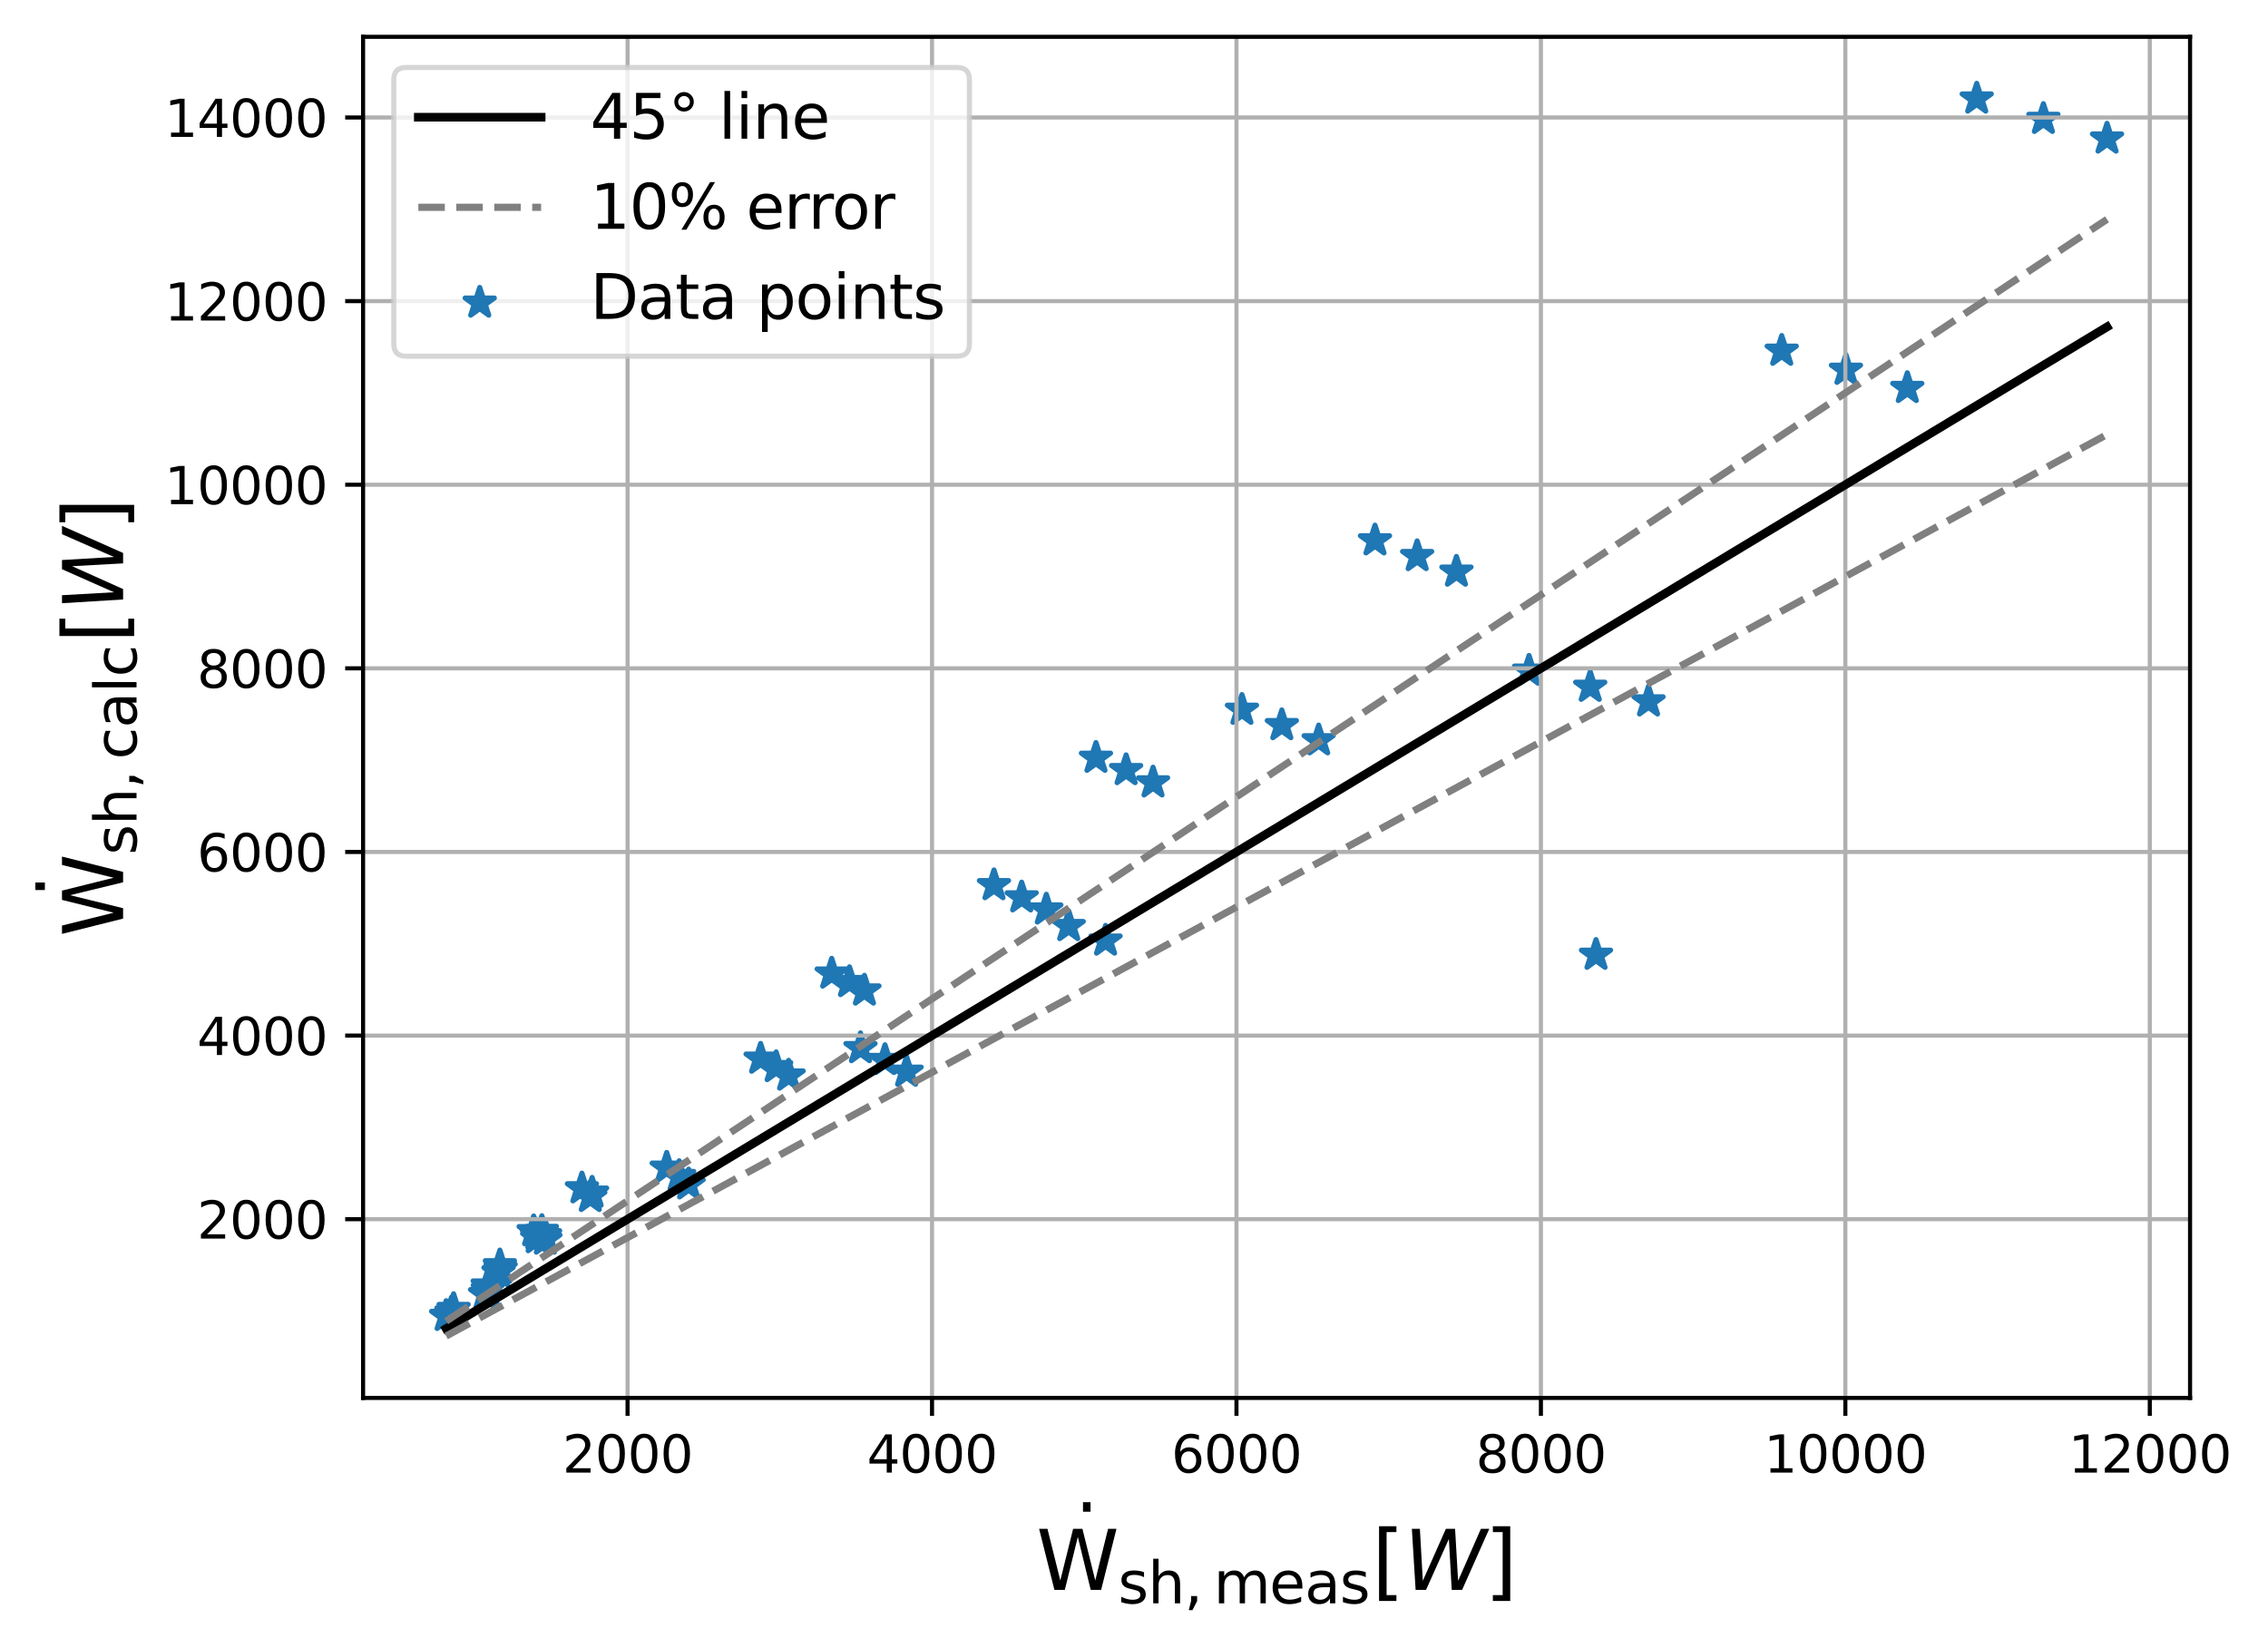 <?xml version="1.0" encoding="utf-8" standalone="no"?>
<!DOCTYPE svg PUBLIC "-//W3C//DTD SVG 1.1//EN"
  "http://www.w3.org/Graphics/SVG/1.1/DTD/svg11.dtd">
<svg xmlns:xlink="http://www.w3.org/1999/xlink" width="443.327pt" height="322.15pt" viewBox="0 0 443.327 322.15" xmlns="http://www.w3.org/2000/svg" version="1.1">
 <defs>
  <style type="text/css">*{stroke-linejoin: round; stroke-linecap: butt}</style>
 </defs>
 <g id="figure_1">
  <g id="patch_1">
   <path d="M 0 322.15 
L 443.327 322.15 
L 443.327 -0 
L 0 -0 
z
" style="fill: #ffffff"/>
  </g>
  <g id="axes_1">
   <g id="patch_2">
    <path d="M 70.972 273.312 
L 428.092 273.312 
L 428.092 7.2 
L 70.972 7.2 
z
" style="fill: #ffffff"/>
   </g>
   <g id="PathCollection_1">
    <defs>
     <path id="mf4e74b03a4" d="M 0 -3 
L -0.674 -0.927 
L -2.853 -0.927 
L -1.09 0.354 
L -1.763 2.427 
L -0 1.146 
L 1.763 2.427 
L 1.09 0.354 
L 2.853 -0.927 
L 0.674 -0.927 
z
" style="stroke: #1f77b4"/>
    </defs>
    <g clip-path="url(#pcd76a6ede9)">
     <use xlink:href="#mf4e74b03a4" x="88.663" y="255.954" style="fill: #1f77b4; stroke: #1f77b4"/>
     <use xlink:href="#mf4e74b03a4" x="95.328" y="251.369" style="fill: #1f77b4; stroke: #1f77b4"/>
     <use xlink:href="#mf4e74b03a4" x="130.32" y="228.322" style="fill: #1f77b4; stroke: #1f77b4"/>
     <use xlink:href="#mf4e74b03a4" x="168.198" y="204.952" style="fill: #1f77b4; stroke: #1f77b4"/>
     <use xlink:href="#mf4e74b03a4" x="208.902" y="181.088" style="fill: #1f77b4; stroke: #1f77b4"/>
     <use xlink:href="#mf4e74b03a4" x="298.881" y="131.156" style="fill: #1f77b4; stroke: #1f77b4"/>
     <use xlink:href="#mf4e74b03a4" x="88.247" y="256.63" style="fill: #1f77b4; stroke: #1f77b4"/>
     <use xlink:href="#mf4e74b03a4" x="95.358" y="252.211" style="fill: #1f77b4; stroke: #1f77b4"/>
     <use xlink:href="#mf4e74b03a4" x="132.76" y="229.955" style="fill: #1f77b4; stroke: #1f77b4"/>
     <use xlink:href="#mf4e74b03a4" x="172.988" y="207.271" style="fill: #1f77b4; stroke: #1f77b4"/>
     <use xlink:href="#mf4e74b03a4" x="216.103" y="183.93" style="fill: #1f77b4; stroke: #1f77b4"/>
     <use xlink:href="#mf4e74b03a4" x="310.842" y="134.306" style="fill: #1f77b4; stroke: #1f77b4"/>
     <use xlink:href="#mf4e74b03a4" x="87.205" y="257.309" style="fill: #1f77b4; stroke: #1f77b4"/>
     <use xlink:href="#mf4e74b03a4" x="94.822" y="253.056" style="fill: #1f77b4; stroke: #1f77b4"/>
     <use xlink:href="#mf4e74b03a4" x="134.605" y="231.585" style="fill: #1f77b4; stroke: #1f77b4"/>
     <use xlink:href="#mf4e74b03a4" x="177.213" y="209.564" style="fill: #1f77b4; stroke: #1f77b4"/>
     <use xlink:href="#mf4e74b03a4" x="311.973" y="186.7" style="fill: #1f77b4; stroke: #1f77b4"/>
     <use xlink:href="#mf4e74b03a4" x="322.238" y="137.167" style="fill: #1f77b4; stroke: #1f77b4"/>
     <use xlink:href="#mf4e74b03a4" x="97.709" y="247.411" style="fill: #1f77b4; stroke: #1f77b4"/>
     <use xlink:href="#mf4e74b03a4" x="105.921" y="240.693" style="fill: #1f77b4; stroke: #1f77b4"/>
     <use xlink:href="#mf4e74b03a4" x="148.679" y="207.012" style="fill: #1f77b4; stroke: #1f77b4"/>
     <use xlink:href="#mf4e74b03a4" x="194.293" y="173.092" style="fill: #1f77b4; stroke: #1f77b4"/>
     <use xlink:href="#mf4e74b03a4" x="242.763" y="138.804" style="fill: #1f77b4; stroke: #1f77b4"/>
     <use xlink:href="#mf4e74b03a4" x="348.274" y="68.602" style="fill: #1f77b4; stroke: #1f77b4"/>
     <use xlink:href="#mf4e74b03a4" x="97.857" y="248.088" style="fill: #1f77b4; stroke: #1f77b4"/>
     <use xlink:href="#mf4e74b03a4" x="106.546" y="241.537" style="fill: #1f77b4; stroke: #1f77b4"/>
     <use xlink:href="#mf4e74b03a4" x="151.714" y="208.664" style="fill: #1f77b4; stroke: #1f77b4"/>
     <use xlink:href="#mf4e74b03a4" x="199.708" y="175.477" style="fill: #1f77b4; stroke: #1f77b4"/>
     <use xlink:href="#mf4e74b03a4" x="250.559" y="141.807" style="fill: #1f77b4; stroke: #1f77b4"/>
     <use xlink:href="#mf4e74b03a4" x="360.83" y="72.329" style="fill: #1f77b4; stroke: #1f77b4"/>
     <use xlink:href="#mf4e74b03a4" x="97.441" y="248.767" style="fill: #1f77b4; stroke: #1f77b4"/>
     <use xlink:href="#mf4e74b03a4" x="106.605" y="242.384" style="fill: #1f77b4; stroke: #1f77b4"/>
     <use xlink:href="#mf4e74b03a4" x="154.154" y="210.316" style="fill: #1f77b4; stroke: #1f77b4"/>
     <use xlink:href="#mf4e74b03a4" x="204.528" y="177.849" style="fill: #1f77b4; stroke: #1f77b4"/>
     <use xlink:href="#mf4e74b03a4" x="257.76" y="144.768" style="fill: #1f77b4; stroke: #1f77b4"/>
     <use xlink:href="#mf4e74b03a4" x="372.821" y="75.881" style="fill: #1f77b4; stroke: #1f77b4"/>
     <use xlink:href="#mf4e74b03a4" x="104.314" y="240.746" style="fill: #1f77b4; stroke: #1f77b4"/>
     <use xlink:href="#mf4e74b03a4" x="113.747" y="232.363" style="fill: #1f77b4; stroke: #1f77b4"/>
     <use xlink:href="#mf4e74b03a4" x="162.574" y="190.373" style="fill: #1f77b4; stroke: #1f77b4"/>
     <use xlink:href="#mf4e74b03a4" x="214.228" y="148.181" style="fill: #1f77b4; stroke: #1f77b4"/>
     <use xlink:href="#mf4e74b03a4" x="268.769" y="105.677" style="fill: #1f77b4; stroke: #1f77b4"/>
     <use xlink:href="#mf4e74b03a4" x="386.39" y="19.296" style="fill: #1f77b4; stroke: #1f77b4"/>
     <use xlink:href="#mf4e74b03a4" x="104.939" y="241.423" style="fill: #1f77b4; stroke: #1f77b4"/>
     <use xlink:href="#mf4e74b03a4" x="115.74" y="233.207" style="fill: #1f77b4; stroke: #1f77b4"/>
     <use xlink:href="#mf4e74b03a4" x="166.055" y="192.033" style="fill: #1f77b4; stroke: #1f77b4"/>
     <use xlink:href="#mf4e74b03a4" x="220.12" y="150.594" style="fill: #1f77b4; stroke: #1f77b4"/>
     <use xlink:href="#mf4e74b03a4" x="277.011" y="108.75" style="fill: #1f77b4; stroke: #1f77b4"/>
     <use xlink:href="#mf4e74b03a4" x="399.422" y="23.269" style="fill: #1f77b4; stroke: #1f77b4"/>
     <use xlink:href="#mf4e74b03a4" x="104.999" y="242.102" style="fill: #1f77b4; stroke: #1f77b4"/>
     <use xlink:href="#mf4e74b03a4" x="115.383" y="234.055" style="fill: #1f77b4; stroke: #1f77b4"/>
     <use xlink:href="#mf4e74b03a4" x="168.971" y="193.694" style="fill: #1f77b4; stroke: #1f77b4"/>
     <use xlink:href="#mf4e74b03a4" x="225.386" y="152.999" style="fill: #1f77b4; stroke: #1f77b4"/>
     <use xlink:href="#mf4e74b03a4" x="284.688" y="111.793" style="fill: #1f77b4; stroke: #1f77b4"/>
     <use xlink:href="#mf4e74b03a4" x="411.86" y="27.115" style="fill: #1f77b4; stroke: #1f77b4"/>
    </g>
   </g>
   <g id="matplotlib.axis_1">
    <g id="xtick_1">
     <g id="line2d_1">
      <path d="M 122.673 273.312 
L 122.673 7.2 
" clip-path="url(#pcd76a6ede9)" style="fill: none; stroke: #b0b0b0; stroke-width: 0.8; stroke-linecap: square"/>
     </g>
     <g id="line2d_2">
      <defs>
       <path id="m038e450521" d="M 0 0 
L 0 3.5 
" style="stroke: #000000; stroke-width: 0.8"/>
      </defs>
      <g>
       <use xlink:href="#m038e450521" x="122.673" y="273.312" style="stroke: #000000; stroke-width: 0.8"/>
      </g>
     </g>
     <g id="text_1">
      <!-- 2000 -->
      <g transform="translate(109.948 287.91) scale(0.1 -0.1)">
       <defs>
        <path id="DejaVuSans-32" d="M 1228 531 
L 3431 531 
L 3431 0 
L 469 0 
L 469 531 
Q 828 903 1448 1529 
Q 2069 2156 2228 2338 
Q 2531 2678 2651 2914 
Q 2772 3150 2772 3378 
Q 2772 3750 2511 3984 
Q 2250 4219 1831 4219 
Q 1534 4219 1204 4116 
Q 875 4013 500 3803 
L 500 4441 
Q 881 4594 1212 4672 
Q 1544 4750 1819 4750 
Q 2544 4750 2975 4387 
Q 3406 4025 3406 3419 
Q 3406 3131 3298 2873 
Q 3191 2616 2906 2266 
Q 2828 2175 2409 1742 
Q 1991 1309 1228 531 
z
" transform="scale(0.016)"/>
        <path id="DejaVuSans-30" d="M 2034 4250 
Q 1547 4250 1301 3770 
Q 1056 3291 1056 2328 
Q 1056 1369 1301 889 
Q 1547 409 2034 409 
Q 2525 409 2770 889 
Q 3016 1369 3016 2328 
Q 3016 3291 2770 3770 
Q 2525 4250 2034 4250 
z
M 2034 4750 
Q 2819 4750 3233 4129 
Q 3647 3509 3647 2328 
Q 3647 1150 3233 529 
Q 2819 -91 2034 -91 
Q 1250 -91 836 529 
Q 422 1150 422 2328 
Q 422 3509 836 4129 
Q 1250 4750 2034 4750 
z
" transform="scale(0.016)"/>
       </defs>
       <use xlink:href="#DejaVuSans-32"/>
       <use xlink:href="#DejaVuSans-30" x="63.623"/>
       <use xlink:href="#DejaVuSans-30" x="127.246"/>
       <use xlink:href="#DejaVuSans-30" x="190.869"/>
      </g>
     </g>
    </g>
    <g id="xtick_2">
     <g id="line2d_3">
      <path d="M 182.183 273.312 
L 182.183 7.2 
" clip-path="url(#pcd76a6ede9)" style="fill: none; stroke: #b0b0b0; stroke-width: 0.8; stroke-linecap: square"/>
     </g>
     <g id="line2d_4">
      <g>
       <use xlink:href="#m038e450521" x="182.183" y="273.312" style="stroke: #000000; stroke-width: 0.8"/>
      </g>
     </g>
     <g id="text_2">
      <!-- 4000 -->
      <g transform="translate(169.458 287.91) scale(0.1 -0.1)">
       <defs>
        <path id="DejaVuSans-34" d="M 2419 4116 
L 825 1625 
L 2419 1625 
L 2419 4116 
z
M 2253 4666 
L 3047 4666 
L 3047 1625 
L 3713 1625 
L 3713 1100 
L 3047 1100 
L 3047 0 
L 2419 0 
L 2419 1100 
L 313 1100 
L 313 1709 
L 2253 4666 
z
" transform="scale(0.016)"/>
       </defs>
       <use xlink:href="#DejaVuSans-34"/>
       <use xlink:href="#DejaVuSans-30" x="63.623"/>
       <use xlink:href="#DejaVuSans-30" x="127.246"/>
       <use xlink:href="#DejaVuSans-30" x="190.869"/>
      </g>
     </g>
    </g>
    <g id="xtick_3">
     <g id="line2d_5">
      <path d="M 241.692 273.312 
L 241.692 7.2 
" clip-path="url(#pcd76a6ede9)" style="fill: none; stroke: #b0b0b0; stroke-width: 0.8; stroke-linecap: square"/>
     </g>
     <g id="line2d_6">
      <g>
       <use xlink:href="#m038e450521" x="241.692" y="273.312" style="stroke: #000000; stroke-width: 0.8"/>
      </g>
     </g>
     <g id="text_3">
      <!-- 6000 -->
      <g transform="translate(228.967 287.91) scale(0.1 -0.1)">
       <defs>
        <path id="DejaVuSans-36" d="M 2113 2584 
Q 1688 2584 1439 2293 
Q 1191 2003 1191 1497 
Q 1191 994 1439 701 
Q 1688 409 2113 409 
Q 2538 409 2786 701 
Q 3034 994 3034 1497 
Q 3034 2003 2786 2293 
Q 2538 2584 2113 2584 
z
M 3366 4563 
L 3366 3988 
Q 3128 4100 2886 4159 
Q 2644 4219 2406 4219 
Q 1781 4219 1451 3797 
Q 1122 3375 1075 2522 
Q 1259 2794 1537 2939 
Q 1816 3084 2150 3084 
Q 2853 3084 3261 2657 
Q 3669 2231 3669 1497 
Q 3669 778 3244 343 
Q 2819 -91 2113 -91 
Q 1303 -91 875 529 
Q 447 1150 447 2328 
Q 447 3434 972 4092 
Q 1497 4750 2381 4750 
Q 2619 4750 2861 4703 
Q 3103 4656 3366 4563 
z
" transform="scale(0.016)"/>
       </defs>
       <use xlink:href="#DejaVuSans-36"/>
       <use xlink:href="#DejaVuSans-30" x="63.623"/>
       <use xlink:href="#DejaVuSans-30" x="127.246"/>
       <use xlink:href="#DejaVuSans-30" x="190.869"/>
      </g>
     </g>
    </g>
    <g id="xtick_4">
     <g id="line2d_7">
      <path d="M 301.202 273.312 
L 301.202 7.2 
" clip-path="url(#pcd76a6ede9)" style="fill: none; stroke: #b0b0b0; stroke-width: 0.8; stroke-linecap: square"/>
     </g>
     <g id="line2d_8">
      <g>
       <use xlink:href="#m038e450521" x="301.202" y="273.312" style="stroke: #000000; stroke-width: 0.8"/>
      </g>
     </g>
     <g id="text_4">
      <!-- 8000 -->
      <g transform="translate(288.477 287.91) scale(0.1 -0.1)">
       <defs>
        <path id="DejaVuSans-38" d="M 2034 2216 
Q 1584 2216 1326 1975 
Q 1069 1734 1069 1313 
Q 1069 891 1326 650 
Q 1584 409 2034 409 
Q 2484 409 2743 651 
Q 3003 894 3003 1313 
Q 3003 1734 2745 1975 
Q 2488 2216 2034 2216 
z
M 1403 2484 
Q 997 2584 770 2862 
Q 544 3141 544 3541 
Q 544 4100 942 4425 
Q 1341 4750 2034 4750 
Q 2731 4750 3128 4425 
Q 3525 4100 3525 3541 
Q 3525 3141 3298 2862 
Q 3072 2584 2669 2484 
Q 3125 2378 3379 2068 
Q 3634 1759 3634 1313 
Q 3634 634 3220 271 
Q 2806 -91 2034 -91 
Q 1263 -91 848 271 
Q 434 634 434 1313 
Q 434 1759 690 2068 
Q 947 2378 1403 2484 
z
M 1172 3481 
Q 1172 3119 1398 2916 
Q 1625 2713 2034 2713 
Q 2441 2713 2670 2916 
Q 2900 3119 2900 3481 
Q 2900 3844 2670 4047 
Q 2441 4250 2034 4250 
Q 1625 4250 1398 4047 
Q 1172 3844 1172 3481 
z
" transform="scale(0.016)"/>
       </defs>
       <use xlink:href="#DejaVuSans-38"/>
       <use xlink:href="#DejaVuSans-30" x="63.623"/>
       <use xlink:href="#DejaVuSans-30" x="127.246"/>
       <use xlink:href="#DejaVuSans-30" x="190.869"/>
      </g>
     </g>
    </g>
    <g id="xtick_5">
     <g id="line2d_9">
      <path d="M 360.711 273.312 
L 360.711 7.2 
" clip-path="url(#pcd76a6ede9)" style="fill: none; stroke: #b0b0b0; stroke-width: 0.8; stroke-linecap: square"/>
     </g>
     <g id="line2d_10">
      <g>
       <use xlink:href="#m038e450521" x="360.711" y="273.312" style="stroke: #000000; stroke-width: 0.8"/>
      </g>
     </g>
     <g id="text_5">
      <!-- 10000 -->
      <g transform="translate(344.805 287.91) scale(0.1 -0.1)">
       <defs>
        <path id="DejaVuSans-31" d="M 794 531 
L 1825 531 
L 1825 4091 
L 703 3866 
L 703 4441 
L 1819 4666 
L 2450 4666 
L 2450 531 
L 3481 531 
L 3481 0 
L 794 0 
L 794 531 
z
" transform="scale(0.016)"/>
       </defs>
       <use xlink:href="#DejaVuSans-31"/>
       <use xlink:href="#DejaVuSans-30" x="63.623"/>
       <use xlink:href="#DejaVuSans-30" x="127.246"/>
       <use xlink:href="#DejaVuSans-30" x="190.869"/>
       <use xlink:href="#DejaVuSans-30" x="254.492"/>
      </g>
     </g>
    </g>
    <g id="xtick_6">
     <g id="line2d_11">
      <path d="M 420.221 273.312 
L 420.221 7.2 
" clip-path="url(#pcd76a6ede9)" style="fill: none; stroke: #b0b0b0; stroke-width: 0.8; stroke-linecap: square"/>
     </g>
     <g id="line2d_12">
      <g>
       <use xlink:href="#m038e450521" x="420.221" y="273.312" style="stroke: #000000; stroke-width: 0.8"/>
      </g>
     </g>
     <g id="text_6">
      <!-- 12000 -->
      <g transform="translate(404.315 287.91) scale(0.1 -0.1)">
       <use xlink:href="#DejaVuSans-31"/>
       <use xlink:href="#DejaVuSans-32" x="63.623"/>
       <use xlink:href="#DejaVuSans-30" x="127.246"/>
       <use xlink:href="#DejaVuSans-30" x="190.869"/>
       <use xlink:href="#DejaVuSans-30" x="254.492"/>
      </g>
     </g>
    </g>
    <g id="text_7">
     <!-- $\mathrm{\dot{W}_{sh, meas}}  [W]$ -->
     <g transform="translate(202.572 310.95) scale(0.16 -0.16)">
      <defs>
       <path id="DejaVuSans-307" d="M -1894 4863 
L -1319 4863 
L -1319 4134 
L -1894 4134 
L -1894 4863 
z
M -1600 3584 
L -1600 3584 
z
" transform="scale(0.016)"/>
       <path id="DejaVuSans-57" d="M 213 4666 
L 850 4666 
L 1831 722 
L 2809 4666 
L 3519 4666 
L 4500 722 
L 5478 4666 
L 6119 4666 
L 4947 0 
L 4153 0 
L 3169 4050 
L 2175 0 
L 1381 0 
L 213 4666 
z
" transform="scale(0.016)"/>
       <path id="DejaVuSans-73" d="M 2834 3397 
L 2834 2853 
Q 2591 2978 2328 3040 
Q 2066 3103 1784 3103 
Q 1356 3103 1142 2972 
Q 928 2841 928 2578 
Q 928 2378 1081 2264 
Q 1234 2150 1697 2047 
L 1894 2003 
Q 2506 1872 2764 1633 
Q 3022 1394 3022 966 
Q 3022 478 2636 193 
Q 2250 -91 1575 -91 
Q 1294 -91 989 -36 
Q 684 19 347 128 
L 347 722 
Q 666 556 975 473 
Q 1284 391 1588 391 
Q 1994 391 2212 530 
Q 2431 669 2431 922 
Q 2431 1156 2273 1281 
Q 2116 1406 1581 1522 
L 1381 1569 
Q 847 1681 609 1914 
Q 372 2147 372 2553 
Q 372 3047 722 3315 
Q 1072 3584 1716 3584 
Q 2034 3584 2315 3537 
Q 2597 3491 2834 3397 
z
" transform="scale(0.016)"/>
       <path id="DejaVuSans-68" d="M 3513 2113 
L 3513 0 
L 2938 0 
L 2938 2094 
Q 2938 2591 2744 2837 
Q 2550 3084 2163 3084 
Q 1697 3084 1428 2787 
Q 1159 2491 1159 1978 
L 1159 0 
L 581 0 
L 581 4863 
L 1159 4863 
L 1159 2956 
Q 1366 3272 1645 3428 
Q 1925 3584 2291 3584 
Q 2894 3584 3203 3211 
Q 3513 2838 3513 2113 
z
" transform="scale(0.016)"/>
       <path id="DejaVuSans-2c" d="M 750 794 
L 1409 794 
L 1409 256 
L 897 -744 
L 494 -744 
L 750 256 
L 750 794 
z
" transform="scale(0.016)"/>
       <path id="DejaVuSans-6d" d="M 3328 2828 
Q 3544 3216 3844 3400 
Q 4144 3584 4550 3584 
Q 5097 3584 5394 3201 
Q 5691 2819 5691 2113 
L 5691 0 
L 5113 0 
L 5113 2094 
Q 5113 2597 4934 2840 
Q 4756 3084 4391 3084 
Q 3944 3084 3684 2787 
Q 3425 2491 3425 1978 
L 3425 0 
L 2847 0 
L 2847 2094 
Q 2847 2600 2669 2842 
Q 2491 3084 2119 3084 
Q 1678 3084 1418 2786 
Q 1159 2488 1159 1978 
L 1159 0 
L 581 0 
L 581 3500 
L 1159 3500 
L 1159 2956 
Q 1356 3278 1631 3431 
Q 1906 3584 2284 3584 
Q 2666 3584 2933 3390 
Q 3200 3197 3328 2828 
z
" transform="scale(0.016)"/>
       <path id="DejaVuSans-65" d="M 3597 1894 
L 3597 1613 
L 953 1613 
Q 991 1019 1311 708 
Q 1631 397 2203 397 
Q 2534 397 2845 478 
Q 3156 559 3463 722 
L 3463 178 
Q 3153 47 2828 -22 
Q 2503 -91 2169 -91 
Q 1331 -91 842 396 
Q 353 884 353 1716 
Q 353 2575 817 3079 
Q 1281 3584 2069 3584 
Q 2775 3584 3186 3129 
Q 3597 2675 3597 1894 
z
M 3022 2063 
Q 3016 2534 2758 2815 
Q 2500 3097 2075 3097 
Q 1594 3097 1305 2825 
Q 1016 2553 972 2059 
L 3022 2063 
z
" transform="scale(0.016)"/>
       <path id="DejaVuSans-61" d="M 2194 1759 
Q 1497 1759 1228 1600 
Q 959 1441 959 1056 
Q 959 750 1161 570 
Q 1363 391 1709 391 
Q 2188 391 2477 730 
Q 2766 1069 2766 1631 
L 2766 1759 
L 2194 1759 
z
M 3341 1997 
L 3341 0 
L 2766 0 
L 2766 531 
Q 2569 213 2275 61 
Q 1981 -91 1556 -91 
Q 1019 -91 701 211 
Q 384 513 384 1019 
Q 384 1609 779 1909 
Q 1175 2209 1959 2209 
L 2766 2209 
L 2766 2266 
Q 2766 2663 2505 2880 
Q 2244 3097 1772 3097 
Q 1472 3097 1187 3025 
Q 903 2953 641 2809 
L 641 3341 
Q 956 3463 1253 3523 
Q 1550 3584 1831 3584 
Q 2591 3584 2966 3190 
Q 3341 2797 3341 1997 
z
" transform="scale(0.016)"/>
       <path id="DejaVuSans-5b" d="M 550 4863 
L 1875 4863 
L 1875 4416 
L 1125 4416 
L 1125 -397 
L 1875 -397 
L 1875 -844 
L 550 -844 
L 550 4863 
z
" transform="scale(0.016)"/>
       <path id="DejaVuSans-Oblique-57" d="M 616 4666 
L 1228 4666 
L 1453 697 
L 3213 4666 
L 3916 4666 
L 4147 697 
L 5888 4666 
L 6528 4666 
L 4453 0 
L 3659 0 
L 3444 3891 
L 1697 0 
L 903 0 
L 616 4666 
z
" transform="scale(0.016)"/>
       <path id="DejaVuSans-5d" d="M 1947 4863 
L 1947 -844 
L 622 -844 
L 622 -397 
L 1369 -397 
L 1369 4416 
L 622 4416 
L 622 4863 
L 1947 4863 
z
" transform="scale(0.016)"/>
      </defs>
      <use xlink:href="#DejaVuSans-307" transform="translate(87.313 30.016)"/>
      <use xlink:href="#DejaVuSans-57" transform="translate(0 0.609)"/>
      <use xlink:href="#DejaVuSans-73" transform="translate(99.834 -15.797) scale(0.7)"/>
      <use xlink:href="#DejaVuSans-68" transform="translate(136.304 -15.797) scale(0.7)"/>
      <use xlink:href="#DejaVuSans-2c" transform="translate(180.669 -15.797) scale(0.7)"/>
      <use xlink:href="#DejaVuSans-6d" transform="translate(216.558 -15.797) scale(0.7)"/>
      <use xlink:href="#DejaVuSans-65" transform="translate(284.746 -15.797) scale(0.7)"/>
      <use xlink:href="#DejaVuSans-61" transform="translate(327.812 -15.797) scale(0.7)"/>
      <use xlink:href="#DejaVuSans-73" transform="translate(370.708 -15.797) scale(0.7)"/>
      <use xlink:href="#DejaVuSans-5b" transform="translate(409.912 0.609)"/>
      <use xlink:href="#DejaVuSans-Oblique-57" transform="translate(448.926 0.609)"/>
      <use xlink:href="#DejaVuSans-5d" transform="translate(547.803 0.609)"/>
     </g>
    </g>
   </g>
   <g id="matplotlib.axis_2">
    <g id="ytick_1">
     <g id="line2d_13">
      <path d="M 70.972 238.369 
L 428.092 238.369 
" clip-path="url(#pcd76a6ede9)" style="fill: none; stroke: #b0b0b0; stroke-width: 0.8; stroke-linecap: square"/>
     </g>
     <g id="line2d_14">
      <defs>
       <path id="m7d4fa77da4" d="M 0 0 
L -3.5 0 
" style="stroke: #000000; stroke-width: 0.8"/>
      </defs>
      <g>
       <use xlink:href="#m7d4fa77da4" x="70.972" y="238.369" style="stroke: #000000; stroke-width: 0.8"/>
      </g>
     </g>
     <g id="text_8">
      <!-- 2000 -->
      <g transform="translate(38.523 242.169) scale(0.1 -0.1)">
       <use xlink:href="#DejaVuSans-32"/>
       <use xlink:href="#DejaVuSans-30" x="63.623"/>
       <use xlink:href="#DejaVuSans-30" x="127.246"/>
       <use xlink:href="#DejaVuSans-30" x="190.869"/>
      </g>
     </g>
    </g>
    <g id="ytick_2">
     <g id="line2d_15">
      <path d="M 70.972 202.47 
L 428.092 202.47 
" clip-path="url(#pcd76a6ede9)" style="fill: none; stroke: #b0b0b0; stroke-width: 0.8; stroke-linecap: square"/>
     </g>
     <g id="line2d_16">
      <g>
       <use xlink:href="#m7d4fa77da4" x="70.972" y="202.47" style="stroke: #000000; stroke-width: 0.8"/>
      </g>
     </g>
     <g id="text_9">
      <!-- 4000 -->
      <g transform="translate(38.523 206.269) scale(0.1 -0.1)">
       <use xlink:href="#DejaVuSans-34"/>
       <use xlink:href="#DejaVuSans-30" x="63.623"/>
       <use xlink:href="#DejaVuSans-30" x="127.246"/>
       <use xlink:href="#DejaVuSans-30" x="190.869"/>
      </g>
     </g>
    </g>
    <g id="ytick_3">
     <g id="line2d_17">
      <path d="M 70.972 166.57 
L 428.092 166.57 
" clip-path="url(#pcd76a6ede9)" style="fill: none; stroke: #b0b0b0; stroke-width: 0.8; stroke-linecap: square"/>
     </g>
     <g id="line2d_18">
      <g>
       <use xlink:href="#m7d4fa77da4" x="70.972" y="166.57" style="stroke: #000000; stroke-width: 0.8"/>
      </g>
     </g>
     <g id="text_10">
      <!-- 6000 -->
      <g transform="translate(38.523 170.369) scale(0.1 -0.1)">
       <use xlink:href="#DejaVuSans-36"/>
       <use xlink:href="#DejaVuSans-30" x="63.623"/>
       <use xlink:href="#DejaVuSans-30" x="127.246"/>
       <use xlink:href="#DejaVuSans-30" x="190.869"/>
      </g>
     </g>
    </g>
    <g id="ytick_4">
     <g id="line2d_19">
      <path d="M 70.972 130.671 
L 428.092 130.671 
" clip-path="url(#pcd76a6ede9)" style="fill: none; stroke: #b0b0b0; stroke-width: 0.8; stroke-linecap: square"/>
     </g>
     <g id="line2d_20">
      <g>
       <use xlink:href="#m7d4fa77da4" x="70.972" y="130.671" style="stroke: #000000; stroke-width: 0.8"/>
      </g>
     </g>
     <g id="text_11">
      <!-- 8000 -->
      <g transform="translate(38.523 134.47) scale(0.1 -0.1)">
       <use xlink:href="#DejaVuSans-38"/>
       <use xlink:href="#DejaVuSans-30" x="63.623"/>
       <use xlink:href="#DejaVuSans-30" x="127.246"/>
       <use xlink:href="#DejaVuSans-30" x="190.869"/>
      </g>
     </g>
    </g>
    <g id="ytick_5">
     <g id="line2d_21">
      <path d="M 70.972 94.771 
L 428.092 94.771 
" clip-path="url(#pcd76a6ede9)" style="fill: none; stroke: #b0b0b0; stroke-width: 0.8; stroke-linecap: square"/>
     </g>
     <g id="line2d_22">
      <g>
       <use xlink:href="#m7d4fa77da4" x="70.972" y="94.771" style="stroke: #000000; stroke-width: 0.8"/>
      </g>
     </g>
     <g id="text_12">
      <!-- 10000 -->
      <g transform="translate(32.16 98.57) scale(0.1 -0.1)">
       <use xlink:href="#DejaVuSans-31"/>
       <use xlink:href="#DejaVuSans-30" x="63.623"/>
       <use xlink:href="#DejaVuSans-30" x="127.246"/>
       <use xlink:href="#DejaVuSans-30" x="190.869"/>
       <use xlink:href="#DejaVuSans-30" x="254.492"/>
      </g>
     </g>
    </g>
    <g id="ytick_6">
     <g id="line2d_23">
      <path d="M 70.972 58.871 
L 428.092 58.871 
" clip-path="url(#pcd76a6ede9)" style="fill: none; stroke: #b0b0b0; stroke-width: 0.8; stroke-linecap: square"/>
     </g>
     <g id="line2d_24">
      <g>
       <use xlink:href="#m7d4fa77da4" x="70.972" y="58.871" style="stroke: #000000; stroke-width: 0.8"/>
      </g>
     </g>
     <g id="text_13">
      <!-- 12000 -->
      <g transform="translate(32.16 62.67) scale(0.1 -0.1)">
       <use xlink:href="#DejaVuSans-31"/>
       <use xlink:href="#DejaVuSans-32" x="63.623"/>
       <use xlink:href="#DejaVuSans-30" x="127.246"/>
       <use xlink:href="#DejaVuSans-30" x="190.869"/>
       <use xlink:href="#DejaVuSans-30" x="254.492"/>
      </g>
     </g>
    </g>
    <g id="ytick_7">
     <g id="line2d_25">
      <path d="M 70.972 22.972 
L 428.092 22.972 
" clip-path="url(#pcd76a6ede9)" style="fill: none; stroke: #b0b0b0; stroke-width: 0.8; stroke-linecap: square"/>
     </g>
     <g id="line2d_26">
      <g>
       <use xlink:href="#m7d4fa77da4" x="70.972" y="22.972" style="stroke: #000000; stroke-width: 0.8"/>
      </g>
     </g>
     <g id="text_14">
      <!-- 14000 -->
      <g transform="translate(32.16 26.771) scale(0.1 -0.1)">
       <use xlink:href="#DejaVuSans-31"/>
       <use xlink:href="#DejaVuSans-34" x="63.623"/>
       <use xlink:href="#DejaVuSans-30" x="127.246"/>
       <use xlink:href="#DejaVuSans-30" x="190.869"/>
       <use xlink:href="#DejaVuSans-30" x="254.492"/>
      </g>
     </g>
    </g>
    <g id="text_15">
     <!-- $\mathrm{\dot{W}_{sh, calc}} [W]$ -->
     <g transform="translate(24.16 183.136) rotate(-90) scale(0.16 -0.16)">
      <defs>
       <path id="DejaVuSans-63" d="M 3122 3366 
L 3122 2828 
Q 2878 2963 2633 3030 
Q 2388 3097 2138 3097 
Q 1578 3097 1268 2742 
Q 959 2388 959 1747 
Q 959 1106 1268 751 
Q 1578 397 2138 397 
Q 2388 397 2633 464 
Q 2878 531 3122 666 
L 3122 134 
Q 2881 22 2623 -34 
Q 2366 -91 2075 -91 
Q 1284 -91 818 406 
Q 353 903 353 1747 
Q 353 2603 823 3093 
Q 1294 3584 2113 3584 
Q 2378 3584 2631 3529 
Q 2884 3475 3122 3366 
z
" transform="scale(0.016)"/>
       <path id="DejaVuSans-6c" d="M 603 4863 
L 1178 4863 
L 1178 0 
L 603 0 
L 603 4863 
z
" transform="scale(0.016)"/>
      </defs>
      <use xlink:href="#DejaVuSans-307" transform="translate(87.313 30.016)"/>
      <use xlink:href="#DejaVuSans-57" transform="translate(0 0.609)"/>
      <use xlink:href="#DejaVuSans-73" transform="translate(99.834 -15.797) scale(0.7)"/>
      <use xlink:href="#DejaVuSans-68" transform="translate(136.304 -15.797) scale(0.7)"/>
      <use xlink:href="#DejaVuSans-2c" transform="translate(180.669 -15.797) scale(0.7)"/>
      <use xlink:href="#DejaVuSans-63" transform="translate(216.558 -15.797) scale(0.7)"/>
      <use xlink:href="#DejaVuSans-61" transform="translate(255.044 -15.797) scale(0.7)"/>
      <use xlink:href="#DejaVuSans-6c" transform="translate(297.939 -15.797) scale(0.7)"/>
      <use xlink:href="#DejaVuSans-63" transform="translate(317.388 -15.797) scale(0.7)"/>
      <use xlink:href="#DejaVuSans-5b" transform="translate(358.608 0.609)"/>
      <use xlink:href="#DejaVuSans-Oblique-57" transform="translate(397.622 0.609)"/>
      <use xlink:href="#DejaVuSans-5d" transform="translate(496.499 0.609)"/>
     </g>
    </g>
   </g>
   <g id="line2d_27">
    <path d="M 87.205 259.766 
L 411.86 63.915 
" clip-path="url(#pcd76a6ede9)" style="fill: none; stroke: #000000; stroke-width: 1.7; stroke-linecap: square"/>
   </g>
   <g id="line2d_28">
    <path d="M 87.205 258.315 
L 411.86 42.88 
" clip-path="url(#pcd76a6ede9)" style="fill: none; stroke-dasharray: 5.18,2.24; stroke-dashoffset: 0; stroke: #808080; stroke-width: 1.4"/>
   </g>
   <g id="line2d_29">
    <path d="M 87.205 261.216 
L 411.86 84.951 
" clip-path="url(#pcd76a6ede9)" style="fill: none; stroke-dasharray: 5.18,2.24; stroke-dashoffset: 0; stroke: #808080; stroke-width: 1.4"/>
   </g>
   <g id="patch_3">
    <path d="M 70.972 273.312 
L 70.972 7.2 
" style="fill: none; stroke: #000000; stroke-width: 0.8; stroke-linejoin: miter; stroke-linecap: square"/>
   </g>
   <g id="patch_4">
    <path d="M 428.092 273.312 
L 428.092 7.2 
" style="fill: none; stroke: #000000; stroke-width: 0.8; stroke-linejoin: miter; stroke-linecap: square"/>
   </g>
   <g id="patch_5">
    <path d="M 70.972 273.312 
L 428.092 273.312 
" style="fill: none; stroke: #000000; stroke-width: 0.8; stroke-linejoin: miter; stroke-linecap: square"/>
   </g>
   <g id="patch_6">
    <path d="M 70.972 7.2 
L 428.092 7.2 
" style="fill: none; stroke: #000000; stroke-width: 0.8; stroke-linejoin: miter; stroke-linecap: square"/>
   </g>
   <g id="legend_1">
    <g id="patch_7">
     <path d="M 79.373 69.641 
L 187.093 69.641 
Q 189.493 69.641 189.493 67.241 
L 189.493 15.6 
Q 189.493 13.2 187.093 13.2 
L 79.373 13.2 
Q 76.972 13.2 76.972 15.6 
L 76.972 67.241 
Q 76.972 69.641 79.373 69.641 
z
" style="fill: #ffffff; opacity: 0.8; stroke: #cccccc; stroke-linejoin: miter"/>
    </g>
    <g id="line2d_30">
     <path d="M 81.772 22.918 
L 93.772 22.918 
L 105.772 22.918 
" style="fill: none; stroke: #000000; stroke-width: 1.7; stroke-linecap: square"/>
    </g>
    <g id="text_16">
     <!-- 45° line -->
     <g transform="translate(115.373 27.118) scale(0.12 -0.12)">
      <defs>
       <path id="DejaVuSans-35" d="M 691 4666 
L 3169 4666 
L 3169 4134 
L 1269 4134 
L 1269 2991 
Q 1406 3038 1543 3061 
Q 1681 3084 1819 3084 
Q 2600 3084 3056 2656 
Q 3513 2228 3513 1497 
Q 3513 744 3044 326 
Q 2575 -91 1722 -91 
Q 1428 -91 1123 -41 
Q 819 9 494 109 
L 494 744 
Q 775 591 1075 516 
Q 1375 441 1709 441 
Q 2250 441 2565 725 
Q 2881 1009 2881 1497 
Q 2881 1984 2565 2268 
Q 2250 2553 1709 2553 
Q 1456 2553 1204 2497 
Q 953 2441 691 2322 
L 691 4666 
z
" transform="scale(0.016)"/>
       <path id="DejaVuSans-b0" d="M 1600 4347 
Q 1350 4347 1178 4173 
Q 1006 4000 1006 3750 
Q 1006 3503 1178 3333 
Q 1350 3163 1600 3163 
Q 1850 3163 2022 3333 
Q 2194 3503 2194 3750 
Q 2194 3997 2020 4172 
Q 1847 4347 1600 4347 
z
M 1600 4750 
Q 1800 4750 1984 4673 
Q 2169 4597 2303 4453 
Q 2447 4313 2519 4134 
Q 2591 3956 2591 3750 
Q 2591 3338 2302 3052 
Q 2013 2766 1594 2766 
Q 1172 2766 890 3047 
Q 609 3328 609 3750 
Q 609 4169 896 4459 
Q 1184 4750 1600 4750 
z
" transform="scale(0.016)"/>
       <path id="DejaVuSans-20" transform="scale(0.016)"/>
       <path id="DejaVuSans-69" d="M 603 3500 
L 1178 3500 
L 1178 0 
L 603 0 
L 603 3500 
z
M 603 4863 
L 1178 4863 
L 1178 4134 
L 603 4134 
L 603 4863 
z
" transform="scale(0.016)"/>
       <path id="DejaVuSans-6e" d="M 3513 2113 
L 3513 0 
L 2938 0 
L 2938 2094 
Q 2938 2591 2744 2837 
Q 2550 3084 2163 3084 
Q 1697 3084 1428 2787 
Q 1159 2491 1159 1978 
L 1159 0 
L 581 0 
L 581 3500 
L 1159 3500 
L 1159 2956 
Q 1366 3272 1645 3428 
Q 1925 3584 2291 3584 
Q 2894 3584 3203 3211 
Q 3513 2838 3513 2113 
z
" transform="scale(0.016)"/>
      </defs>
      <use xlink:href="#DejaVuSans-34"/>
      <use xlink:href="#DejaVuSans-35" x="63.623"/>
      <use xlink:href="#DejaVuSans-b0" x="127.246"/>
      <use xlink:href="#DejaVuSans-20" x="177.246"/>
      <use xlink:href="#DejaVuSans-6c" x="209.033"/>
      <use xlink:href="#DejaVuSans-69" x="236.816"/>
      <use xlink:href="#DejaVuSans-6e" x="264.6"/>
      <use xlink:href="#DejaVuSans-65" x="327.979"/>
     </g>
    </g>
    <g id="line2d_31">
     <path d="M 81.772 40.532 
L 93.772 40.532 
L 105.772 40.532 
" style="fill: none; stroke-dasharray: 5.18,2.24; stroke-dashoffset: 0; stroke: #808080; stroke-width: 1.4"/>
    </g>
    <g id="text_17">
     <!-- 10% error -->
     <g transform="translate(115.373 44.732) scale(0.12 -0.12)">
      <defs>
       <path id="DejaVuSans-25" d="M 4653 2053 
Q 4381 2053 4226 1822 
Q 4072 1591 4072 1178 
Q 4072 772 4226 539 
Q 4381 306 4653 306 
Q 4919 306 5073 539 
Q 5228 772 5228 1178 
Q 5228 1588 5073 1820 
Q 4919 2053 4653 2053 
z
M 4653 2450 
Q 5147 2450 5437 2106 
Q 5728 1763 5728 1178 
Q 5728 594 5436 251 
Q 5144 -91 4653 -91 
Q 4153 -91 3862 251 
Q 3572 594 3572 1178 
Q 3572 1766 3864 2108 
Q 4156 2450 4653 2450 
z
M 1428 4353 
Q 1159 4353 1004 4120 
Q 850 3888 850 3481 
Q 850 3069 1003 2837 
Q 1156 2606 1428 2606 
Q 1700 2606 1854 2837 
Q 2009 3069 2009 3481 
Q 2009 3884 1853 4118 
Q 1697 4353 1428 4353 
z
M 4250 4750 
L 4750 4750 
L 1831 -91 
L 1331 -91 
L 4250 4750 
z
M 1428 4750 
Q 1922 4750 2215 4408 
Q 2509 4066 2509 3481 
Q 2509 2891 2217 2550 
Q 1925 2209 1428 2209 
Q 931 2209 642 2551 
Q 353 2894 353 3481 
Q 353 4063 643 4406 
Q 934 4750 1428 4750 
z
" transform="scale(0.016)"/>
       <path id="DejaVuSans-72" d="M 2631 2963 
Q 2534 3019 2420 3045 
Q 2306 3072 2169 3072 
Q 1681 3072 1420 2755 
Q 1159 2438 1159 1844 
L 1159 0 
L 581 0 
L 581 3500 
L 1159 3500 
L 1159 2956 
Q 1341 3275 1631 3429 
Q 1922 3584 2338 3584 
Q 2397 3584 2469 3576 
Q 2541 3569 2628 3553 
L 2631 2963 
z
" transform="scale(0.016)"/>
       <path id="DejaVuSans-6f" d="M 1959 3097 
Q 1497 3097 1228 2736 
Q 959 2375 959 1747 
Q 959 1119 1226 758 
Q 1494 397 1959 397 
Q 2419 397 2687 759 
Q 2956 1122 2956 1747 
Q 2956 2369 2687 2733 
Q 2419 3097 1959 3097 
z
M 1959 3584 
Q 2709 3584 3137 3096 
Q 3566 2609 3566 1747 
Q 3566 888 3137 398 
Q 2709 -91 1959 -91 
Q 1206 -91 779 398 
Q 353 888 353 1747 
Q 353 2609 779 3096 
Q 1206 3584 1959 3584 
z
" transform="scale(0.016)"/>
      </defs>
      <use xlink:href="#DejaVuSans-31"/>
      <use xlink:href="#DejaVuSans-30" x="63.623"/>
      <use xlink:href="#DejaVuSans-25" x="127.246"/>
      <use xlink:href="#DejaVuSans-20" x="222.266"/>
      <use xlink:href="#DejaVuSans-65" x="254.053"/>
      <use xlink:href="#DejaVuSans-72" x="315.576"/>
      <use xlink:href="#DejaVuSans-72" x="354.939"/>
      <use xlink:href="#DejaVuSans-6f" x="393.803"/>
      <use xlink:href="#DejaVuSans-72" x="454.984"/>
     </g>
    </g>
    <g id="PathCollection_2">
     <g>
      <use xlink:href="#mf4e74b03a4" x="93.772" y="59.196" style="fill: #1f77b4; stroke: #1f77b4"/>
     </g>
    </g>
    <g id="text_18">
     <!-- Data points -->
     <g transform="translate(115.373 62.346) scale(0.12 -0.12)">
      <defs>
       <path id="DejaVuSans-44" d="M 1259 4147 
L 1259 519 
L 2022 519 
Q 2988 519 3436 956 
Q 3884 1394 3884 2338 
Q 3884 3275 3436 3711 
Q 2988 4147 2022 4147 
L 1259 4147 
z
M 628 4666 
L 1925 4666 
Q 3281 4666 3915 4102 
Q 4550 3538 4550 2338 
Q 4550 1131 3912 565 
Q 3275 0 1925 0 
L 628 0 
L 628 4666 
z
" transform="scale(0.016)"/>
       <path id="DejaVuSans-74" d="M 1172 4494 
L 1172 3500 
L 2356 3500 
L 2356 3053 
L 1172 3053 
L 1172 1153 
Q 1172 725 1289 603 
Q 1406 481 1766 481 
L 2356 481 
L 2356 0 
L 1766 0 
Q 1100 0 847 248 
Q 594 497 594 1153 
L 594 3053 
L 172 3053 
L 172 3500 
L 594 3500 
L 594 4494 
L 1172 4494 
z
" transform="scale(0.016)"/>
       <path id="DejaVuSans-70" d="M 1159 525 
L 1159 -1331 
L 581 -1331 
L 581 3500 
L 1159 3500 
L 1159 2969 
Q 1341 3281 1617 3432 
Q 1894 3584 2278 3584 
Q 2916 3584 3314 3078 
Q 3713 2572 3713 1747 
Q 3713 922 3314 415 
Q 2916 -91 2278 -91 
Q 1894 -91 1617 61 
Q 1341 213 1159 525 
z
M 3116 1747 
Q 3116 2381 2855 2742 
Q 2594 3103 2138 3103 
Q 1681 3103 1420 2742 
Q 1159 2381 1159 1747 
Q 1159 1113 1420 752 
Q 1681 391 2138 391 
Q 2594 391 2855 752 
Q 3116 1113 3116 1747 
z
" transform="scale(0.016)"/>
      </defs>
      <use xlink:href="#DejaVuSans-44"/>
      <use xlink:href="#DejaVuSans-61" x="77.002"/>
      <use xlink:href="#DejaVuSans-74" x="138.281"/>
      <use xlink:href="#DejaVuSans-61" x="177.49"/>
      <use xlink:href="#DejaVuSans-20" x="238.77"/>
      <use xlink:href="#DejaVuSans-70" x="270.557"/>
      <use xlink:href="#DejaVuSans-6f" x="334.033"/>
      <use xlink:href="#DejaVuSans-69" x="395.215"/>
      <use xlink:href="#DejaVuSans-6e" x="422.998"/>
      <use xlink:href="#DejaVuSans-74" x="486.377"/>
      <use xlink:href="#DejaVuSans-73" x="525.586"/>
     </g>
    </g>
   </g>
  </g>
 </g>
 <defs>
  <clipPath id="pcd76a6ede9">
   <rect x="70.972" y="7.2" width="357.12" height="266.112"/>
  </clipPath>
 </defs>
</svg>
